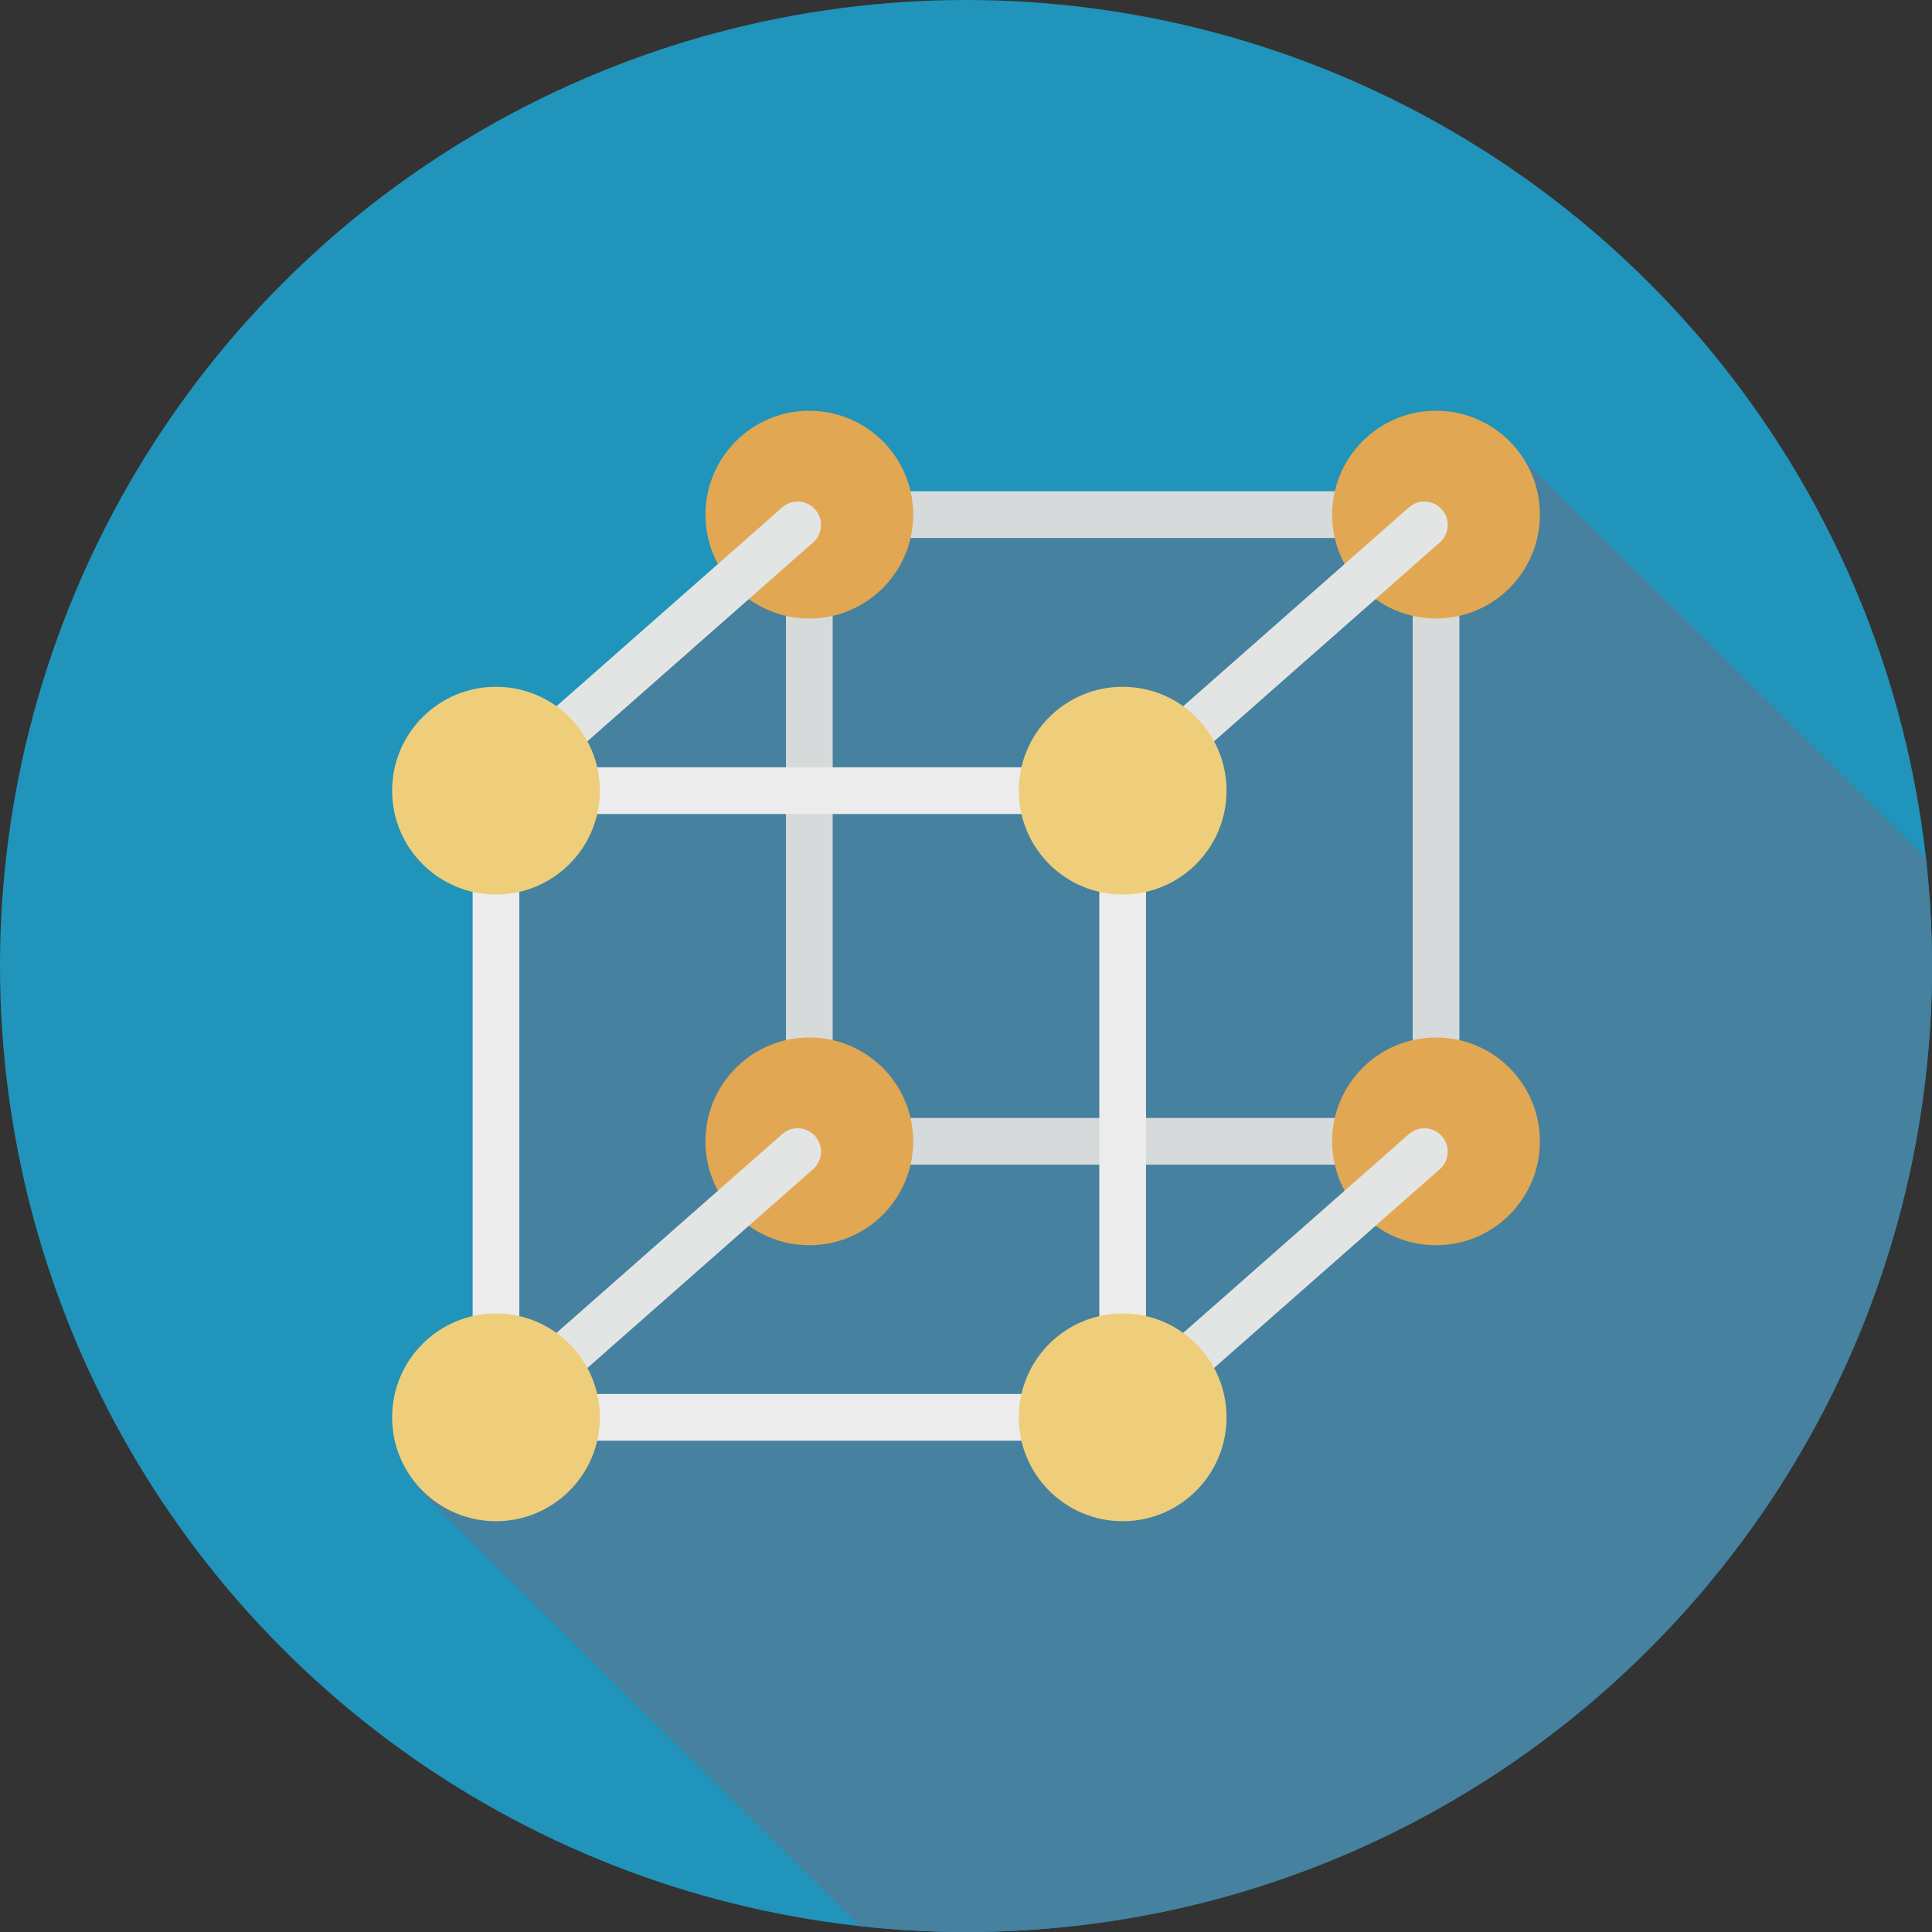 <?xml version="1.0" encoding="utf-8"?>
<!-- Generator: Adobe Illustrator 16.0.0, SVG Export Plug-In . SVG Version: 6.00 Build 0)  -->
<!DOCTYPE svg PUBLIC "-//W3C//DTD SVG 1.1//EN" "http://www.w3.org/Graphics/SVG/1.1/DTD/svg11.dtd">
<svg version="1.1" id="Layer_1" xmlns="http://www.w3.org/2000/svg" xmlns:xlink="http://www.w3.org/1999/xlink" x="0px" y="0px"
	 width="128px" height="128px" viewBox="0 0 128 128" enable-background="new 0 0 128 128" xml:space="preserve">
<rect x="0" y="0" width="128" height="128" fill="#333333" stroke="none"/>
<g>
	<circle fill="#2094BB" cx="64" cy="64" r="64"/>
	<path fill="#46819F" d="M99.87,29.383l-4.341,4.373H65.269H54.008L36.799,49.779l-3.938,4.15v37.909l-5.196,6.755l29.296,29.013
		C59.272,127.859,61.62,128,64,128c35.346,0,64-28.654,64-64c0-2.424-0.147-4.812-0.409-7.165L99.87,29.383z"/>
	<g>
		<path fill="#D7DADA" d="M96.688,77.164H52.072V32.549h44.615V77.164z M55.168,74.068h38.425V35.643H55.168V74.068z"/>
	</g>
	<circle fill="#E2A752" cx="95.14" cy="34.096" r="6.882"/>
	<circle fill="#E2A752" cx="53.62" cy="75.617" r="6.882"/>
	<circle fill="#E2A752" cx="95.14" cy="75.617" r="6.882"/>
	<g>
		<path fill="#ECECEC" d="M75.928,95.451H31.313V50.837h44.615V95.451z M34.407,92.355h38.425V53.93H34.407V92.355z"/>
	</g>
	<circle fill="#E2A752" cx="53.62" cy="34.096" r="6.882"/>
	<g>
		<path fill="#E3E5E5" d="M32.86,53.93c-0.429,0-0.856-0.175-1.162-0.523c-0.565-0.641-0.503-1.619,0.138-2.186l19.988-17.604
			c0.643-0.564,1.619-0.504,2.184,0.139c0.566,0.641,0.504,1.619-0.138,2.184L33.883,53.546C33.59,53.805,33.224,53.93,32.86,53.93z
			"/>
	</g>
	<g>
		<path fill="#E3E5E5" d="M74.381,53.93c-0.43,0-0.855-0.175-1.162-0.523c-0.565-0.641-0.503-1.619,0.139-2.186l19.986-17.604
			c0.643-0.564,1.621-0.504,2.186,0.139c0.564,0.641,0.503,1.619-0.139,2.184L75.404,53.546
			C75.109,53.805,74.744,53.93,74.381,53.93z"/>
	</g>
	<g>
		<path fill="#E3E5E5" d="M32.86,95.451c-0.429,0-0.856-0.176-1.162-0.525c-0.565-0.639-0.503-1.619,0.138-2.186l19.988-17.604
			c0.643-0.563,1.619-0.502,2.184,0.139c0.566,0.641,0.504,1.621-0.138,2.187L33.883,95.064
			C33.59,95.326,33.224,95.451,32.86,95.451z"/>
	</g>
	<g>
		<path fill="#E3E5E5" d="M74.381,95.451c-0.43,0-0.855-0.176-1.162-0.525c-0.565-0.639-0.503-1.619,0.139-2.186l19.986-17.604
			c0.643-0.563,1.621-0.502,2.186,0.139s0.503,1.621-0.139,2.187L75.404,95.064C75.109,95.326,74.744,95.451,74.381,95.451z"/>
	</g>
	<circle fill="#EECE7B" cx="32.86" cy="52.383" r="6.882"/>
	<circle fill="#EECE7B" cx="74.38" cy="52.383" r="6.882"/>
	<circle fill="#EECE7B" cx="32.86" cy="93.902" r="6.882"/>
	<circle fill="#EECE7B" cx="74.38" cy="93.902" r="6.882"/>
</g>
</svg>
